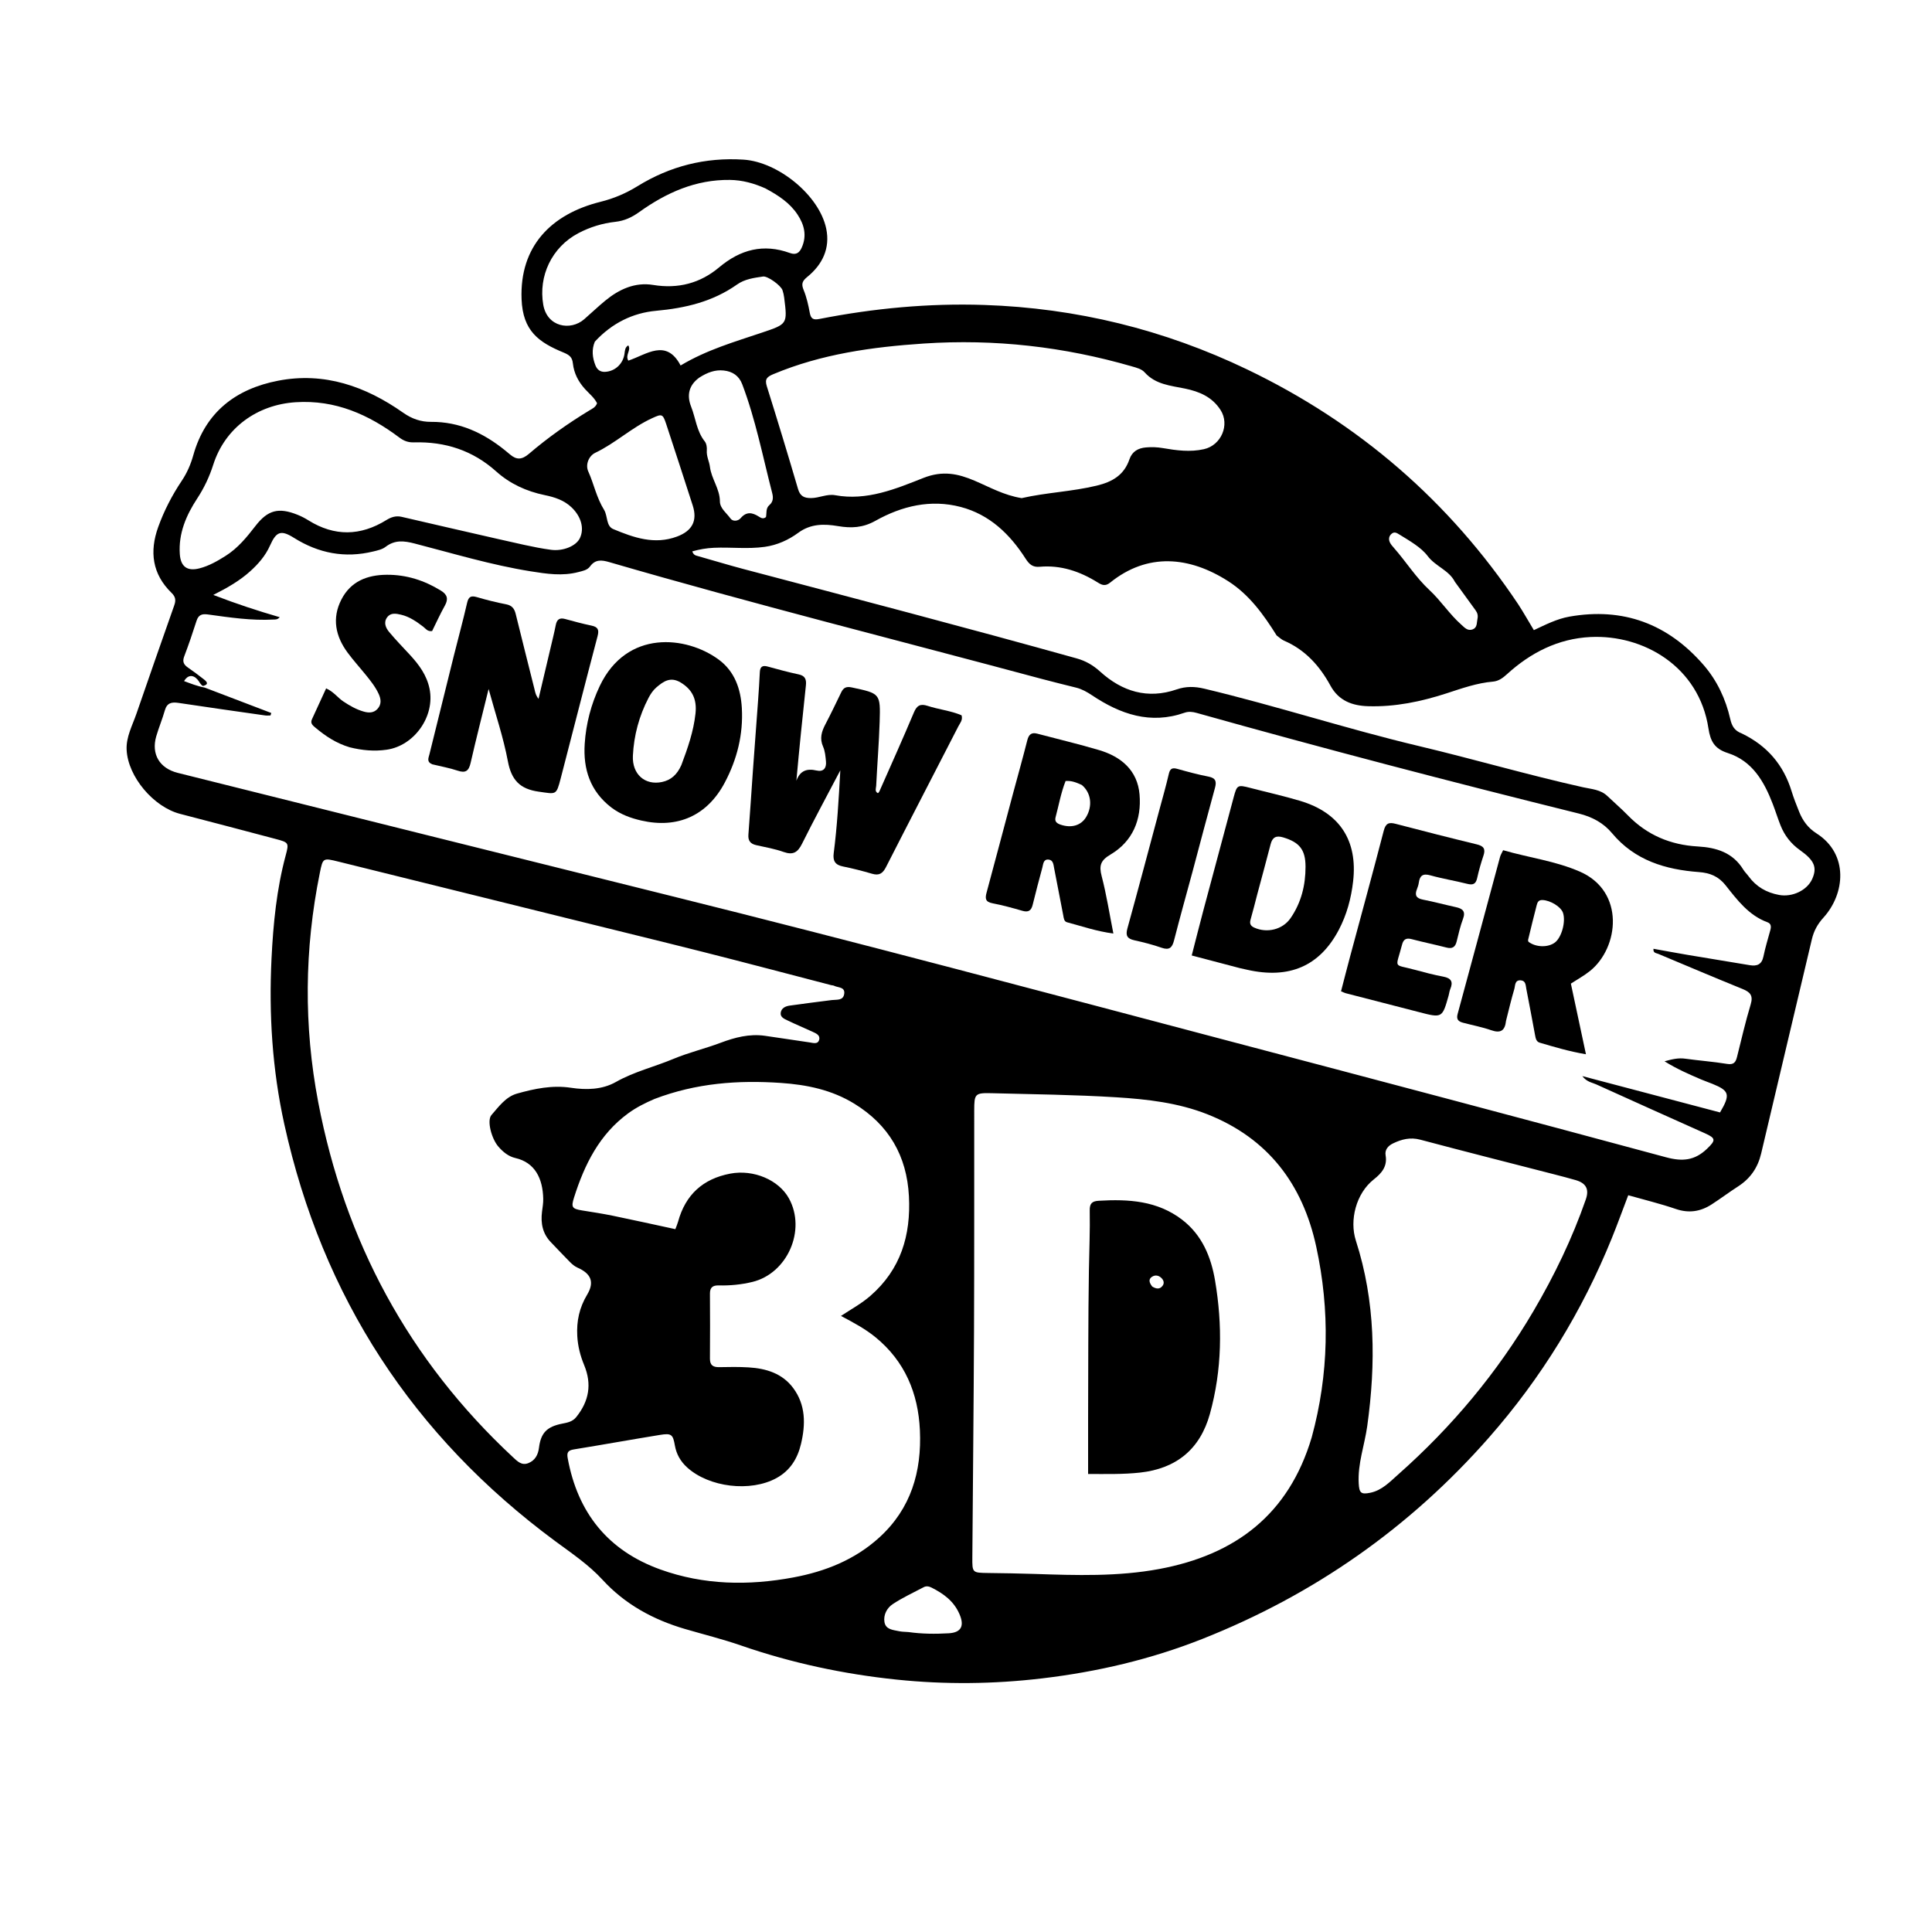 <svg version="1.1" id="Layer_1" xmlns="http://www.w3.org/2000/svg" xmlns:xlink="http://www.w3.org/1999/xlink" x="0px" y="0px"
	 width="100%" viewBox="0 0 1024 1024" enable-background="new 0 0 1024 1024" xml:space="preserve">
<path fill="#000000" opacity="1" stroke="none" 
	d="
M923.162,388.736 
	C936.681,395.256 945.34,405.461 949.614,419.473 
	C950.729,423.127 952.165,426.689 953.582,430.243 
	C955.47,434.979 958.295,438.854 962.768,441.702 
	C979.972,452.654 977.937,473.71 966.485,486.336 
	C963.29,489.86 961.366,493.422 960.314,497.884 
	C951.399,535.708 942.348,573.5 933.462,611.33 
	C931.687,618.89 927.728,624.633 921.232,628.819 
	C916.475,631.885 911.945,635.3 907.191,638.371 
	C901.286,642.186 895.119,643.151 888.185,640.773 
	C880.036,637.977 871.623,635.952 863,633.501 
	C860.036,641.278 857.34,648.745 854.363,656.098 
	C838.595,695.038 816.948,730.335 789.184,761.928 
	C747.154,809.756 696.457,845.216 637.349,868.633 
	C610.024,879.459 581.643,886.104 552.404,889.572 
	C526.65,892.627 500.943,892.893 475.235,890.224 
	C447.072,887.302 419.508,881.407 392.681,872.122 
	C382.959,868.757 372.929,866.287 363.045,863.388 
	C346.259,858.465 331.305,850.348 319.395,837.362 
	C311.994,829.294 303.033,823.305 294.335,816.878 
	C218.894,761.125 170.866,687.526 150.684,595.832 
	C144.311,566.876 142.465,537.529 143.912,508.036 
	C144.814,489.656 146.605,471.278 151.429,453.361 
	C153.233,446.659 153.038,446.512 146.03,444.649 
	C129.168,440.166 112.289,435.744 95.402,431.352 
	C81.425,427.717 67.799,411.731 67.115,397.408 
	C66.791,390.625 70.155,384.536 72.318,378.275 
	C78.946,359.093 85.622,339.927 92.376,320.79 
	C93.315,318.131 93.054,316.303 90.916,314.224 
	C80.661,304.258 79.172,292.317 83.854,279.326 
	C86.97,270.681 91.184,262.518 96.295,254.888 
	C99.125,250.664 101.081,246.163 102.438,241.318 
	C108.856,218.408 125.015,206.116 147.4,201.782 
	C171.919,197.036 193.8,204.758 213.675,218.737 
	C218.329,222.01 223.035,223.631 228.473,223.596 
	C243.543,223.501 256.249,229.449 267.697,238.707 
	C268.602,239.439 269.503,240.178 270.392,240.931 
	C273.831,243.843 276.665,243.684 280.334,240.548 
	C290.339,231.993 301.096,224.392 312.367,217.548 
	C313.897,216.619 315.673,215.901 316.448,213.729 
	C315.026,210.805 312.362,208.712 310.156,206.297 
	C306.553,202.353 304.214,197.881 303.633,192.569 
	C303.294,189.467 301.958,188.192 298.741,186.87 
	C285.466,181.413 277.096,175.377 276.446,158.581 
	C275.368,130.718 291.918,113.522 318.29,106.959 
	C325.361,105.2 331.749,102.475 337.902,98.679 
	C355.105,88.068 373.783,83.312 394.076,84.613 
	C412.367,85.786 434.232,103.447 437.92,121.201 
	C440.08,131.602 435.904,140.255 427.868,146.773 
	C425.102,149.017 424.653,150.564 425.968,153.767 
	C427.531,157.575 428.438,161.704 429.195,165.774 
	C429.803,169.038 431.09,169.681 434.334,169.046 
	C463.147,163.407 492.218,160.654 521.607,161.634 
	C570.492,163.264 617.006,174.679 661.054,195.829 
	C720.211,224.234 768.19,265.667 804.688,320.282 
	C806.167,322.496 807.498,324.81 808.876,327.091 
	C810.165,329.224 811.425,331.373 812.98,333.99 
	C819.046,331.148 825.162,328.001 831.829,326.824 
	C860.307,321.798 883.941,330.635 902.842,352.354 
	C910.098,360.691 914.657,370.473 917.089,381.171 
	C917.907,384.773 919.341,387.326 923.162,388.736 
M107.58,363.595 
	C106.188,362.845 105.699,361.343 104.746,360.243 
	C102.306,357.423 99.479,357.734 97.547,360.99 
	C100.987,362.254 104.341,363.636 108.538,364.446 
	C120.285,368.93 132.032,373.414 143.778,377.898 
	C143.646,378.335 143.514,378.773 143.383,379.211 
	C142.417,379.211 141.434,379.328 140.487,379.194 
	C125.192,377.013 109.892,374.858 94.615,372.553 
	C91.012,372.009 88.512,372.487 87.376,376.501 
	C86.063,381.137 84.166,385.607 82.82,390.235 
	C80.061,399.721 84.563,407.231 94.239,409.646 
	C181.053,431.314 267.846,453.066 354.685,474.631 
	C454.763,499.484 554.371,526.145 654.07,552.454 
	C730.446,572.607 806.816,592.79 883.073,613.389 
	C891.732,615.728 898.244,615.12 904.741,608.887 
	C909.365,604.451 909.58,603.323 903.764,600.717 
	C884.468,592.069 865.166,583.435 845.913,574.693 
	C843.774,573.722 841.113,573.526 838.649,570.356 
	C863.831,576.998 887.824,583.327 911.652,589.612 
	C917.228,580.15 916.639,578.133 907.649,574.476 
	C905.645,573.66 903.588,572.972 901.602,572.117 
	C895.251,569.384 888.891,566.659 882.237,562.512 
	C886.423,561.337 889.647,560.633 893.18,561.122 
	C900.584,562.147 908.059,562.698 915.432,563.898 
	C918.802,564.446 919.92,563.119 920.625,560.314 
	C922.973,550.965 925.126,541.553 927.905,532.331 
	C929.323,527.625 927.611,525.813 923.581,524.179 
	C908.618,518.11 893.756,511.795 878.864,505.552 
	C877.788,505.101 876.126,505.175 876.371,502.87 
	C882.468,503.964 888.455,505.091 894.46,506.105 
	C905.432,507.958 916.417,509.733 927.392,511.563 
	C931.203,512.198 933.765,511.264 934.65,506.974 
	C935.623,502.259 937.04,497.634 938.313,492.983 
	C938.804,491.189 938.788,489.556 936.797,488.823 
	C926.863,485.168 920.804,477.056 914.621,469.244 
	C910.874,464.511 906.368,462.656 900.489,462.221 
	C882.739,460.908 866.467,456.053 854.445,441.647 
	C849.844,436.134 843.873,432.949 836.757,431.184 
	C768.985,414.371 701.428,396.731 634.201,377.847 
	C632.031,377.238 629.949,377.022 627.839,377.761 
	C609.739,384.101 593.83,378.55 578.845,368.557 
	C576.163,366.769 573.5,365.248 570.394,364.469 
	C564.271,362.931 558.133,361.447 552.036,359.809 
	C475.612,339.28 398.845,320.021 322.848,297.915 
	C318.81,296.74 315.497,296.436 312.743,300.209 
	C311.27,302.228 308.823,302.601 306.579,303.196 
	C298.135,305.436 289.737,304.161 281.34,302.82 
	C260.448,299.484 240.214,293.355 219.788,288.081 
	C214.128,286.619 209.268,286.06 204.349,289.854 
	C202.594,291.208 200.096,291.742 197.849,292.29 
	C182.805,295.96 168.882,293.275 155.796,285.066 
	C148.941,280.766 146.453,281.648 143.135,289.099 
	C140.696,294.574 136.957,298.863 132.567,302.822 
	C127.03,307.815 120.632,311.491 113.052,315.325 
	C125.325,320.07 136.593,323.743 148.272,327.136 
	C146.984,328.529 145.933,328.318 144.96,328.372 
	C133.26,329.021 121.734,327.261 110.213,325.68 
	C107.029,325.243 105.186,325.856 104.156,329.084 
	C102.133,335.423 99.99,341.733 97.621,347.95 
	C96.569,350.711 97.417,352.296 99.598,353.807 
	C102.465,355.792 105.272,357.874 108.013,360.029 
	C109.564,361.249 111.008,362.7 107.58,363.595 
M300.944,486.77 
	C260.412,476.734 219.881,466.688 179.344,456.668 
	C171.179,454.65 171.133,454.687 169.517,462.654 
	C161.311,503.098 160.936,543.709 168.659,584.159 
	C182.735,657.873 216.674,720.917 271.784,772.254 
	C274.171,774.478 276.465,776.907 280.027,775.49 
	C283.574,774.078 285.193,771.134 285.672,767.329 
	C286.676,759.355 289.95,756.154 297.97,754.564 
	C300.694,754.024 303.411,753.578 305.433,751.065 
	C312.204,742.647 313.792,733.632 309.62,723.541 
	C307.587,718.625 306.264,713.54 305.967,708.082 
	C305.535,700.158 307.08,693.07 311.203,686.193 
	C315.228,679.48 313.225,675 306.042,671.854 
	C304.565,671.207 303.234,670.047 302.074,668.886 
	C298.661,665.468 295.389,661.909 292.021,658.445 
	C287.587,653.886 286.524,648.371 287.273,642.293 
	C287.558,639.984 287.98,637.656 287.926,635.346 
	C287.67,624.573 283.54,616.151 273.136,613.773 
	C269.506,612.944 266.586,610.543 264.136,607.713 
	C260.522,603.541 257.942,593.894 260.475,590.994 
	C264.354,586.553 268.083,581.299 274.023,579.628 
	C283.299,577.018 292.716,575.043 302.589,576.536 
	C310.726,577.767 319.167,577.591 326.437,573.472 
	C336.103,567.997 346.839,565.46 356.939,561.229 
	C365.002,557.852 373.68,555.806 381.948,552.691 
	C389.437,549.868 397.219,547.828 405.396,548.987 
	C413.308,550.108 421.202,551.358 429.111,552.496 
	C431.006,552.768 433.516,553.69 434.194,551.024 
	C434.806,548.617 432.449,547.68 430.656,546.847 
	C426.278,544.816 421.803,542.99 417.469,540.874 
	C415.762,540.04 413.403,539.165 413.807,536.689 
	C414.203,534.257 416.351,533.296 418.613,532.984 
	C426.027,531.962 433.448,530.98 440.875,530.058 
	C443.456,529.737 446.796,530.431 447.421,526.953 
	C448.133,522.994 444.171,523.57 442.025,522.455 
	C441.601,522.234 441.045,522.28 440.562,522.155 
	C418.025,516.303 395.518,510.331 372.944,504.621 
	C349.24,498.625 325.472,492.88 300.944,486.77 
M695.23,761.83 
	C704.378,728.308 704.963,694.535 697.613,660.675 
	C690.417,627.523 671.983,603.255 639.901,590.58 
	C624.443,584.472 607.962,582.598 591.577,581.582 
	C569.659,580.223 547.668,579.991 525.705,579.419 
	C516.745,579.185 516.368,579.694 516.359,588.573 
	C516.323,627.552 516.417,666.532 516.25,705.51 
	C516.079,745.481 515.648,785.45 515.36,825.42 
	C515.301,833.641 515.362,833.604 523.781,833.721 
	C531.942,833.834 540.104,833.94 548.26,834.215 
	C570.391,834.961 592.539,835.682 614.452,831.599 
	C654.54,824.13 683.009,802.955 695.23,761.83 
M676.66,336.824 
	C669.725,325.75 662.161,315.197 650.92,308.012 
	C630.36,294.871 608.217,292.811 588.405,308.792 
	C585.764,310.923 583.965,310.058 581.768,308.691 
	C572.346,302.827 562.234,299.402 550.994,300.401 
	C547.301,300.729 545.482,299.057 543.551,296.042 
	C535.245,283.069 524.467,272.699 509.193,268.696 
	C493.242,264.516 477.982,268.197 463.999,276.033 
	C457.341,279.763 451.23,280.043 444.122,278.842 
	C436.928,277.627 429.726,277.501 423.112,282.379 
	C417.918,286.209 411.881,288.931 405.305,289.848 
	C396.35,291.097 387.34,289.941 378.361,290.34 
	C374.48,290.512 370.737,291.158 366.921,292.242 
	C367.61,294.239 368.74,294.41 369.88,294.73 
	C377.884,296.977 385.836,299.423 393.873,301.545 
	C452.87,317.123 511.904,332.561 570.679,348.969 
	C575.423,350.293 579.366,352.571 583.086,355.947 
	C594.749,366.531 608.267,370.712 623.652,365.41 
	C628.644,363.689 633.285,363.817 638.278,365.006 
	C676.453,374.096 713.781,386.339 751.964,395.406 
	C781.069,402.318 809.796,410.745 839.004,417.257 
	C843.493,418.257 848.308,418.435 851.944,421.911 
	C855.555,425.363 859.366,428.617 862.846,432.194 
	C872.991,442.618 885.469,447.833 899.788,448.639 
	C909.775,449.201 918.433,451.861 924.003,460.931 
	C924.781,462.198 925.907,463.246 926.789,464.456 
	C930.824,469.994 936.272,473.115 942.981,474.344 
	C949.956,475.621 957.821,471.916 960.52,465.848 
	C963.215,459.787 961.677,456.008 954.067,450.624 
	C949.29,447.244 945.854,442.858 943.719,437.469 
	C942.249,433.759 941.065,429.939 939.635,426.213 
	C935.029,414.206 928.8,403.294 915.722,399.111 
	C908.794,396.895 906.55,392.922 905.515,386.09 
	C900.556,353.345 871.131,336.279 842.991,337.634 
	C825.943,338.454 811.284,345.892 798.709,357.359 
	C796.565,359.314 794.269,361.019 791.347,361.266 
	C782.791,361.989 774.811,364.85 766.741,367.474 
	C753.226,371.87 739.403,374.747 725.12,374.304 
	C716.786,374.045 709.564,371.477 705.168,363.409 
	C699.466,352.946 691.774,344.363 680.507,339.538 
	C679.308,339.024 678.301,338.061 676.66,336.824 
M346.907,582.468 
	C342.001,584.575 337.24,586.946 332.914,590.117 
	C317.651,601.301 309.788,617.248 304.262,634.686 
	C302.613,639.89 303.187,640.693 308.552,641.562 
	C313.96,642.438 319.385,643.249 324.748,644.353 
	C335.777,646.623 346.769,649.069 357.95,651.48 
	C358.498,649.993 359.045,648.792 359.388,647.536 
	C363.29,633.263 372.533,624.797 387.041,622.046 
	C399.397,619.704 412.783,625.377 418.178,635.219 
	C427.392,652.028 417.354,674.954 398.737,679.46 
	C392.901,680.872 386.934,681.447 380.924,681.297 
	C377.891,681.221 376.263,682.284 376.287,685.612 
	C376.369,697.108 376.368,708.606 376.285,720.102 
	C376.259,723.674 378.018,724.687 381.277,724.617 
	C386.439,724.506 391.619,724.432 396.767,724.742 
	C406.047,725.301 414.671,727.916 420.445,735.725 
	C427.083,744.702 427.015,754.92 424.549,765.316 
	C422.699,773.118 418.773,779.447 411.563,783.403 
	C397.797,790.957 375.82,788.35 364.172,777.749 
	C360.745,774.63 358.507,770.767 357.711,766.191 
	C356.689,760.318 355.929,759.532 349.848,760.521 
	C334.6,763.002 319.394,765.746 304.145,768.222 
	C301.118,768.714 300.327,769.773 300.889,772.852 
	C306.178,801.833 322.259,821.895 350.091,831.885 
	C373.062,840.129 396.69,840.506 420.473,836.076 
	C437.441,832.914 453.084,826.701 466.061,814.888 
	C482.857,799.6 488.573,779.958 487.566,758.05 
	C486.663,738.428 479.598,721.464 463.983,708.719 
	C458.549,704.284 452.39,701.013 445.728,697.465 
	C451.248,693.844 456.639,690.895 461.276,686.868 
	C477.43,672.835 482.841,654.714 481.747,633.976 
	C480.618,612.581 471.1,596.233 452.846,585.002 
	C440.902,577.654 427.677,574.916 413.885,573.976 
	C391.248,572.435 369.038,574.023 346.907,582.468 
M541.498,264.019 
	C554.635,261.023 568.173,260.574 581.326,257.387 
	C589.66,255.368 595.782,251.761 598.619,243.466 
	C600.04,239.309 603.184,237.518 607.347,237.149 
	C610.346,236.883 613.315,236.98 616.303,237.493 
	C623.536,238.733 630.757,239.725 638.116,238.072 
	C647.31,236.006 651.932,225.106 646.914,217.302 
	C642.447,210.353 635.665,207.519 628.032,205.947 
	C620.424,204.38 612.461,203.81 606.718,197.388 
	C605.065,195.54 602.455,194.923 600.025,194.218 
	C563.914,183.743 527.166,179.575 489.581,182.082 
	C462.254,183.905 435.436,187.614 409.937,198.288 
	C406.569,199.697 405.214,200.866 406.433,204.74 
	C412.121,222.822 417.627,240.963 422.967,259.151 
	C424.085,262.962 426.16,264 429.831,263.991 
	C434.204,263.979 438.302,261.675 442.666,262.475 
	C459.454,265.553 474.769,259.107 489.47,253.303 
	C499.72,249.256 507.873,251.096 516.535,254.776 
	C524.472,258.147 532,262.48 541.498,264.019 
M823.312,622.307 
	C799.793,616.25 776.247,610.3 752.779,604.054 
	C747.486,602.645 742.893,603.834 738.338,606.027 
	C735.823,607.238 733.869,609.313 734.405,612.367 
	C735.431,618.204 732.277,621.855 728.195,625.06 
	C718.654,632.552 715.178,646.825 718.633,657.536 
	C729.052,689.84 729.274,722.621 724.674,755.803 
	C723.264,765.972 719.549,775.779 720.147,786.27 
	C720.43,791.233 721.318,792.191 726.219,791.207 
	C732.453,789.954 736.672,785.391 741.077,781.493 
	C769.474,756.361 793.552,727.589 812.787,694.859 
	C823.863,676.01 833.336,656.386 840.517,635.708 
	C842.403,630.279 840.637,627.092 835.183,625.494 
	C831.512,624.418 827.804,623.47 823.312,622.307 
M263.722,285.629 
	C273.14,287.662 282.47,290.114 292.042,291.406 
	C298.334,292.254 305.329,289.474 307.357,285.213 
	C309.779,280.125 308.06,273.866 303.041,269.006 
	C299.024,265.115 293.962,263.502 288.724,262.422 
	C279.051,260.428 270.319,256.432 262.996,249.871 
	C250.531,238.701 235.903,234.002 219.425,234.47 
	C216.426,234.556 214.116,233.745 211.674,231.915 
	C195.421,219.728 177.777,211.832 156.722,213.185 
	C136.254,214.5 119.261,226.807 113.038,246.27 
	C110.99,252.676 108.232,258.55 104.533,264.19 
	C98.712,273.065 94.545,282.674 95.302,293.691 
	C95.761,300.356 99.249,302.907 105.709,301.245 
	C110.761,299.945 115.23,297.382 119.616,294.603 
	C126.081,290.506 130.769,284.752 135.375,278.794 
	C141.983,270.248 147.68,268.838 157.686,272.833 
	C159.685,273.631 161.631,274.641 163.459,275.783 
	C177.292,284.427 191.085,284.134 204.814,275.625 
	C207.351,274.052 209.905,273.243 212.86,273.928 
	C229.537,277.793 246.216,281.649 263.722,285.629 
M405.647,99.84 
	C399.668,97.177 393.481,95.443 386.871,95.36 
	C368.744,95.132 353.166,102.116 338.799,112.4 
	C334.928,115.171 331.002,117.036 326.112,117.577 
	C319.336,118.326 312.761,120.332 306.645,123.537 
	C292.354,131.024 285.32,146.411 287.932,161.492 
	C289.993,173.39 302.401,175.455 309.592,169.238 
	C313.372,165.97 316.972,162.488 320.832,159.323 
	C328.179,153.299 336.574,149.447 346.167,151.024 
	C359.411,153.202 371.123,150.134 381.151,141.702 
	C392.458,132.195 404.668,129.018 418.678,134.105 
	C422.032,135.322 423.754,133.9 424.969,131.151 
	C427.732,124.901 426.303,119.132 422.708,113.712 
	C418.622,107.552 412.671,103.61 405.647,99.84 
M315.278,181.085 
	C313.496,185.34 313.971,189.559 315.61,193.703 
	C316.481,195.903 318.15,197.199 320.624,197.091 
	C326.012,196.857 330.305,192.792 331.012,187.405 
	C331.219,185.825 331.242,184.088 333.003,183.045 
	C334.684,185.697 331.225,188.068 333.016,191.143 
	C342.647,187.963 353.099,179.178 360.735,193.71 
	C374.688,185.365 389.45,181.152 403.932,176.266 
	C417.366,171.733 417.4,171.802 415.624,157.722 
	C415.458,156.412 415.17,155.094 414.751,153.843 
	C413.884,151.257 406.856,146.208 404.434,146.561 
	C399.655,147.256 394.752,147.905 390.708,150.762 
	C377.78,159.893 363.314,163.316 347.68,164.734 
	C335.525,165.836 324.372,171.212 315.278,181.085 
M320.266,270.392 
	C322.146,273.651 321.214,278.838 325.064,280.441 
	C335.857,284.933 346.884,288.857 358.858,284.38 
	C366.939,281.358 369.768,275.962 367.132,267.835 
	C362.46,253.431 357.827,239.015 353.062,224.641 
	C351.265,219.22 350.735,219.321 345.648,221.644 
	C334.864,226.569 326.194,234.893 315.481,240.003 
	C312.164,241.585 310.115,246.18 311.817,249.927 
	C314.773,256.431 316.055,263.602 320.266,270.392 
M370.682,200.112 
	C365.15,204.09 363.888,209.398 366.306,215.518 
	C368.729,221.649 369.2,228.523 373.541,233.96 
	C374.469,235.123 374.747,237.155 374.623,238.731 
	C374.377,241.858 375.922,244.546 376.275,247.416 
	C377.065,253.834 381.518,259.05 381.562,265.729 
	C381.586,269.485 385.124,271.911 387.176,274.815 
	C388.379,276.517 391.18,276.264 392.556,274.641 
	C395.666,270.973 398.792,271.634 402.23,273.824 
	C403.362,274.545 404.539,275.24 405.986,274.056 
	C406.417,271.963 405.776,269.422 407.802,267.686 
	C409.863,265.921 409.897,263.703 409.275,261.3 
	C404.283,242.006 400.496,222.38 393.399,203.668 
	C391.685,199.149 388.232,196.862 383.561,196.371 
	C379.073,195.9 375.035,197.329 370.682,200.112 
M481.507,865.024 
	C488.602,866.033 495.746,866.087 502.866,865.672 
	C509.632,865.278 511.191,861.623 508.531,855.494 
	C505.532,848.586 500.129,844.708 493.827,841.501 
	C492.373,840.761 490.971,840.503 489.558,841.249 
	C484.034,844.165 478.315,846.8 473.133,850.239 
	C470.121,852.239 468.137,855.91 468.784,859.733 
	C469.474,863.805 473.461,863.893 476.655,864.592 
	C477.941,864.873 479.29,864.871 481.507,865.024 
M771.117,308.361 
	C767.966,302.162 760.863,300.262 756.641,294.643 
	C753.254,290.135 747.141,286.666 741.787,283.361 
	C740.451,282.536 739.181,281.674 737.716,282.801 
	C736.224,283.949 735.883,285.644 736.579,287.288 
	C737.079,288.467 738.017,289.494 738.883,290.481 
	C745.3,297.791 750.413,306.051 757.717,312.829 
	C763.675,318.359 768.262,325.549 774.504,331.076 
	C776.255,332.626 777.863,334.594 780.532,333.592 
	C783.061,332.641 782.627,330.138 783.076,328.075 
	C783.462,326.299 783.125,324.88 782.057,323.43 
	C778.517,318.623 775.063,313.752 771.117,308.361 
z"/>
<path fill="#000000" opacity="1" stroke="none" 
	d="
M466.1,419.438 
	C472.344,405.304 478.55,391.487 484.427,377.531 
	C485.992,373.815 487.911,372.907 491.628,374.116 
	C497.594,376.057 503.955,376.684 509.657,379.124 
	C510.392,381.663 508.832,383.254 507.972,384.93 
	C495.209,409.813 482.304,434.622 469.613,459.541 
	C467.876,462.952 465.985,464.211 462.239,463.113 
	C457.137,461.618 451.968,460.291 446.757,459.242 
	C442.623,458.411 441.359,456.258 441.883,452.196 
	C443.711,438.05 444.523,423.815 445.387,408.29 
	C438.22,421.955 431.43,434.47 425.094,447.21 
	C422.837,451.747 420.389,453.342 415.393,451.577 
	C410.713,449.922 405.749,449.043 400.879,447.962 
	C397.784,447.275 396.414,445.672 396.67,442.379 
	C397.548,431.103 398.243,419.812 399.053,408.53 
	C399.945,396.095 400.903,383.665 401.801,371.231 
	C402.16,366.254 402.487,361.273 402.722,356.289 
	C402.859,353.392 404.074,352.503 406.911,353.288 
	C412.36,354.798 417.829,356.278 423.356,357.455 
	C426.822,358.194 427.467,360.23 427.144,363.268 
	C425.368,379.947 423.637,396.632 422.097,413.791 
	C424.043,408.416 427.722,407.21 432.779,408.385 
	C436.459,409.241 438.124,407.093 437.781,403.57 
	C437.523,400.929 437.313,398.121 436.258,395.755 
	C434.329,391.427 435.443,387.78 437.449,383.945 
	C440.382,378.34 443.123,372.633 445.872,366.933 
	C447.06,364.47 448.57,363.733 451.447,364.348 
	C466.516,367.572 466.712,367.487 466.233,382.631 
	C465.875,393.933 464.944,405.216 464.393,416.514 
	C464.331,417.771 463.491,419.45 465.262,420.38 
	C465.329,420.415 465.539,420.225 465.653,420.11 
	C465.768,419.993 465.845,419.84 466.1,419.438 
z"/>
<path fill="#000000" opacity="1" stroke="none" 
	d="
M229.127,405.101 
	C225.991,403.817 227.138,401.709 227.591,399.868 
	C231.878,382.447 236.185,365.031 240.526,347.623 
	C242.859,338.27 245.414,328.97 247.564,319.577 
	C248.317,316.285 249.592,315.562 252.738,316.484 
	C257.835,317.978 263.008,319.285 268.222,320.284 
	C271.358,320.885 272.64,322.56 273.348,325.463 
	C276.574,338.7 279.956,351.899 283.248,365.119 
	C283.641,366.696 283.829,368.323 285.431,370.411 
	C287.616,361.162 289.661,352.534 291.689,343.902 
	C292.677,339.697 293.732,335.503 294.572,331.268 
	C295.146,328.374 296.535,327.272 299.474,328.067 
	C304.124,329.326 308.777,330.607 313.49,331.583 
	C316.936,332.296 317.622,333.786 316.723,337.197 
	C310.112,362.262 303.729,387.388 297.21,412.477 
	C294.803,421.738 294.838,420.895 285.553,419.603 
	C275.455,418.197 271.042,413.35 269.176,403.442 
	C266.788,390.771 262.6,378.438 258.972,365.172 
	C255.633,378.78 252.366,391.53 249.436,404.356 
	C248.476,408.559 246.833,409.907 242.565,408.466 
	C238.333,407.037 233.878,406.267 229.127,405.101 
z"/>
<path fill="#000000" opacity="1" stroke="none" 
	d="
M657.169,513.133 
	C648.604,510.891 640.447,508.742 631.64,506.423 
	C633.805,498.02 635.81,490.019 637.932,482.05 
	C643.231,462.15 648.573,442.262 653.921,422.376 
	C655.625,416.038 656.015,415.873 662.598,417.587 
	C671.437,419.889 680.373,421.864 689.117,424.482 
	C710.067,430.756 719.67,445.471 717.18,467.152 
	C716.15,476.127 713.816,484.821 709.602,492.825 
	C699.449,512.112 683.29,519.04 660.977,513.984 
	C659.845,513.727 658.711,513.479 657.169,513.133 
M666.429,473.802 
	C665.248,478.306 664.143,482.832 662.854,487.304 
	C662.237,489.443 662.676,490.707 664.794,491.662 
	C671.525,494.696 679.786,492.762 683.998,486.674 
	C689.674,478.472 691.984,469.163 691.959,459.291 
	C691.937,450.304 688.689,446.388 680.071,443.824 
	C676.416,442.736 674.413,443.715 673.454,447.452 
	C671.263,455.992 668.91,464.49 666.429,473.802 
z"/>
<path fill="#000000" opacity="1" stroke="none" 
	d="
M798.232,541.023 
	C797.65,546.473 795.202,547.709 790.394,546.041 
	C785.543,544.359 780.445,543.393 775.465,542.075 
	C773.109,541.452 771.758,540.418 772.562,537.465 
	C780.121,509.719 787.554,481.938 795.059,454.176 
	C795.351,453.095 795.996,452.109 796.689,450.624 
	C810.335,454.599 824.446,456.317 837.471,462.036 
	C861.37,472.528 858.152,502.22 842.751,514.625 
	C839.677,517.1 836.15,519.013 832.598,521.338 
	C835.199,533.529 837.808,545.763 840.584,558.78 
	C831.545,557.247 823.803,554.905 816.056,552.631 
	C814.256,552.103 813.924,550.331 813.61,548.607 
	C812.122,540.438 810.546,532.286 808.982,524.132 
	C808.616,522.221 808.722,519.789 806.021,519.597 
	C802.763,519.366 803.15,522.412 802.611,524.228 
	C801.004,529.642 799.721,535.151 798.232,541.023 
M809.892,498.27 
	C809.979,498.585 809.963,499.038 810.17,499.194 
	C814.078,502.152 820.541,502.291 824.155,499.531 
	C827.704,496.821 829.968,488.531 828.435,483.86 
	C827.354,480.567 821.656,477.163 817.511,477.037 
	C815.444,476.974 814.882,478.227 814.502,479.682 
	C812.952,485.632 811.492,491.605 809.892,498.27 
z"/>
<path fill="#000000" opacity="1" stroke="none" 
	d="
M537.036,420.178 
	C539.622,410.643 542.162,401.518 544.494,392.34 
	C545.257,389.337 546.673,388.037 549.778,388.859 
	C560.696,391.751 571.696,394.36 582.522,397.561 
	C594.272,401.034 602.907,408.354 603.986,421.086 
	C605.109,434.334 600.429,445.945 588.523,452.963 
	C583.343,456.017 582.445,458.799 583.898,464.346 
	C586.45,474.089 587.99,484.096 590.112,494.785 
	C581.257,493.642 573.474,490.927 565.566,488.825 
	C563.896,488.381 563.819,486.58 563.534,485.098 
	C561.934,476.785 560.287,468.481 558.713,460.163 
	C558.335,458.171 558.21,455.813 555.727,455.594 
	C552.952,455.351 552.956,458.043 552.467,459.828 
	C550.667,466.397 548.969,472.994 547.33,479.605 
	C546.578,482.639 545.061,483.672 541.902,482.751 
	C536.644,481.22 531.338,479.773 525.966,478.739 
	C522.182,478.01 522.093,476.115 522.919,473.059 
	C527.642,455.578 532.257,438.068 537.036,420.178 
M573.394,416.061 
	C570.706,414.836 568.006,413.662 564.78,413.956 
	C562.315,420.245 561.182,426.777 559.481,433.143 
	C558.891,435.35 560.052,436.384 562.121,437.086 
	C567.832,439.024 572.952,437.585 575.677,433.042 
	C579.113,427.313 578.427,420.281 573.394,416.061 
z"/>
<path fill="#000000" opacity="1" stroke="none" 
	d="
M324.07,428.031 
	C312.7,419.302 309.048,407.553 309.906,394.255 
	C310.594,383.581 313.269,373.272 317.908,363.542 
	C332.202,333.563 363.779,336.999 380.906,349.581 
	C389.398,355.819 392.622,365.148 393.192,375.325 
	C393.973,389.281 390.668,402.441 384.173,414.733 
	C374.894,432.293 359.176,439.34 339.841,434.889 
	C334.287,433.611 328.986,431.709 324.07,428.031 
M361.13,405.509 
	C364.473,396.621 367.605,387.687 368.632,378.152 
	C369.467,370.407 366.745,365.375 360.801,361.762 
	C355.35,358.449 351.592,361.181 347.875,364.352 
	C346.153,365.821 344.784,367.881 343.723,369.917 
	C338.732,379.495 335.979,389.776 335.446,400.518 
	C334.957,410.371 341.86,416.378 350.86,414.479 
	C355.624,413.473 358.87,410.601 361.13,405.509 
z"/>
<path fill="#000000" opacity="1" stroke="none" 
	d="
M751.799,536.355 
	C738.679,533.006 725.969,529.724 713.263,526.424 
	C712.638,526.261 712.055,525.941 710.771,525.415 
	C712.392,519.194 713.968,512.99 715.627,506.807 
	C721.573,484.649 727.654,462.525 733.41,440.318 
	C734.44,436.346 736.103,435.697 739.71,436.642 
	C754.018,440.391 768.351,444.048 782.725,447.533 
	C786.263,448.391 787.487,449.842 786.291,453.417 
	C784.974,457.353 783.812,461.361 782.922,465.411 
	C782.202,468.687 780.603,469.199 777.57,468.428 
	C771.131,466.794 764.536,465.749 758.147,463.955 
	C754.171,462.838 752.521,464.052 751.995,467.84 
	C751.836,468.982 751.47,470.121 751.035,471.195 
	C749.727,474.415 750.571,476.116 754.165,476.815 
	C760.034,477.956 765.818,479.53 771.662,480.811 
	C775.182,481.582 776.939,482.98 775.431,487.004 
	C773.977,490.881 773.043,494.965 772.055,499 
	C771.307,502.054 769.702,503.006 766.629,502.212 
	C760.515,500.633 754.314,499.381 748.209,497.767 
	C745.281,496.992 743.839,497.876 743.106,500.72 
	C739.719,513.863 738.116,510.794 749.987,514.033 
	C754.956,515.389 759.956,516.698 765.012,517.65 
	C769.206,518.44 770.301,520.424 768.669,524.253 
	C768.22,525.31 768.123,526.512 767.808,527.631 
	C764.424,539.657 764.421,539.656 751.799,536.355 
z"/>
<path fill="#000000" opacity="1" stroke="none" 
	d="
M185.293,396.065 
	C178.228,393.951 172.569,390.192 167.296,385.774 
	C165.889,384.595 164.3,383.477 165.343,381.217 
	C167.835,375.819 170.308,370.412 172.861,364.852 
	C176.89,366.672 179.022,369.824 182.037,371.828 
	C185.385,374.053 188.806,376.008 192.71,377.136 
	C195.503,377.943 198.084,377.915 200.092,375.718 
	C202.267,373.338 201.979,370.548 200.702,367.778 
	C199.011,364.109 196.517,360.98 194.009,357.871 
	C190.769,353.855 187.28,350.027 184.22,345.881 
	C177.802,337.188 175.856,327.664 180.94,317.764 
	C185.873,308.157 194.545,304.71 204.981,304.64 
	C215.465,304.571 224.934,307.639 233.772,313.097 
	C237.085,315.143 237.738,317.487 235.797,320.968 
	C233.3,325.444 231.183,330.132 229.028,334.475 
	C226.512,334.825 225.607,333.154 224.342,332.191 
	C220.748,329.456 217.093,326.876 212.589,325.811 
	C209.913,325.178 207.12,324.638 205.23,327.145 
	C203.176,329.868 204.409,332.747 206.234,334.946 
	C209.737,339.165 213.591,343.094 217.31,347.134 
	C222.092,352.328 226.179,357.84 227.663,365.027 
	C230.672,379.596 219.634,395.256 204.945,397.364 
	C198.376,398.307 192.033,397.743 185.293,396.065 
z"/>
<path fill="#000000" opacity="1" stroke="none" 
	d="
M632.093,461.888 
	C628.732,474.325 625.365,486.338 622.271,498.421 
	C621.287,502.264 619.801,503.763 615.687,502.329 
	C610.986,500.691 606.126,499.441 601.258,498.375 
	C597.48,497.547 596.479,495.942 597.547,492.082 
	C603.31,471.241 608.839,450.334 614.441,429.448 
	C616.165,423.02 618.011,416.62 619.508,410.14 
	C620.18,407.232 621.451,406.805 624.088,407.543 
	C629.533,409.068 635.01,410.55 640.555,411.626 
	C644.443,412.381 644.872,414.27 643.946,417.646 
	C639.944,432.238 636.096,446.872 632.093,461.888 
z"/>
<path fill="#000000" opacity="1" stroke="none" 
	d="
M576.719,752 
	C576.827,725.506 576.728,699.51 577.142,673.521 
	C577.312,662.865 577.783,652.207 577.582,641.55 
	C577.513,637.89 578.788,636.637 582.375,636.427 
	C598.112,635.502 613.403,636.374 626.57,646.492 
	C637.134,654.609 641.885,666.195 644,678.687 
	C648.011,702.369 647.737,726.038 641.272,749.391 
	C636.087,768.121 623.461,778.416 604.168,780.511 
	C595.198,781.485 586.313,781.237 576.718,781.241 
	C576.718,771.386 576.718,761.943 576.719,752 
M610.706,681.898 
	C612.714,683.121 614.754,683.598 616.293,681.341 
	C617.233,679.962 616.715,678.464 615.552,677.348 
	C614.096,675.95 612.295,675.622 610.608,676.705 
	C608.661,677.954 608.989,679.688 610.706,681.898 
z"/>
</svg>